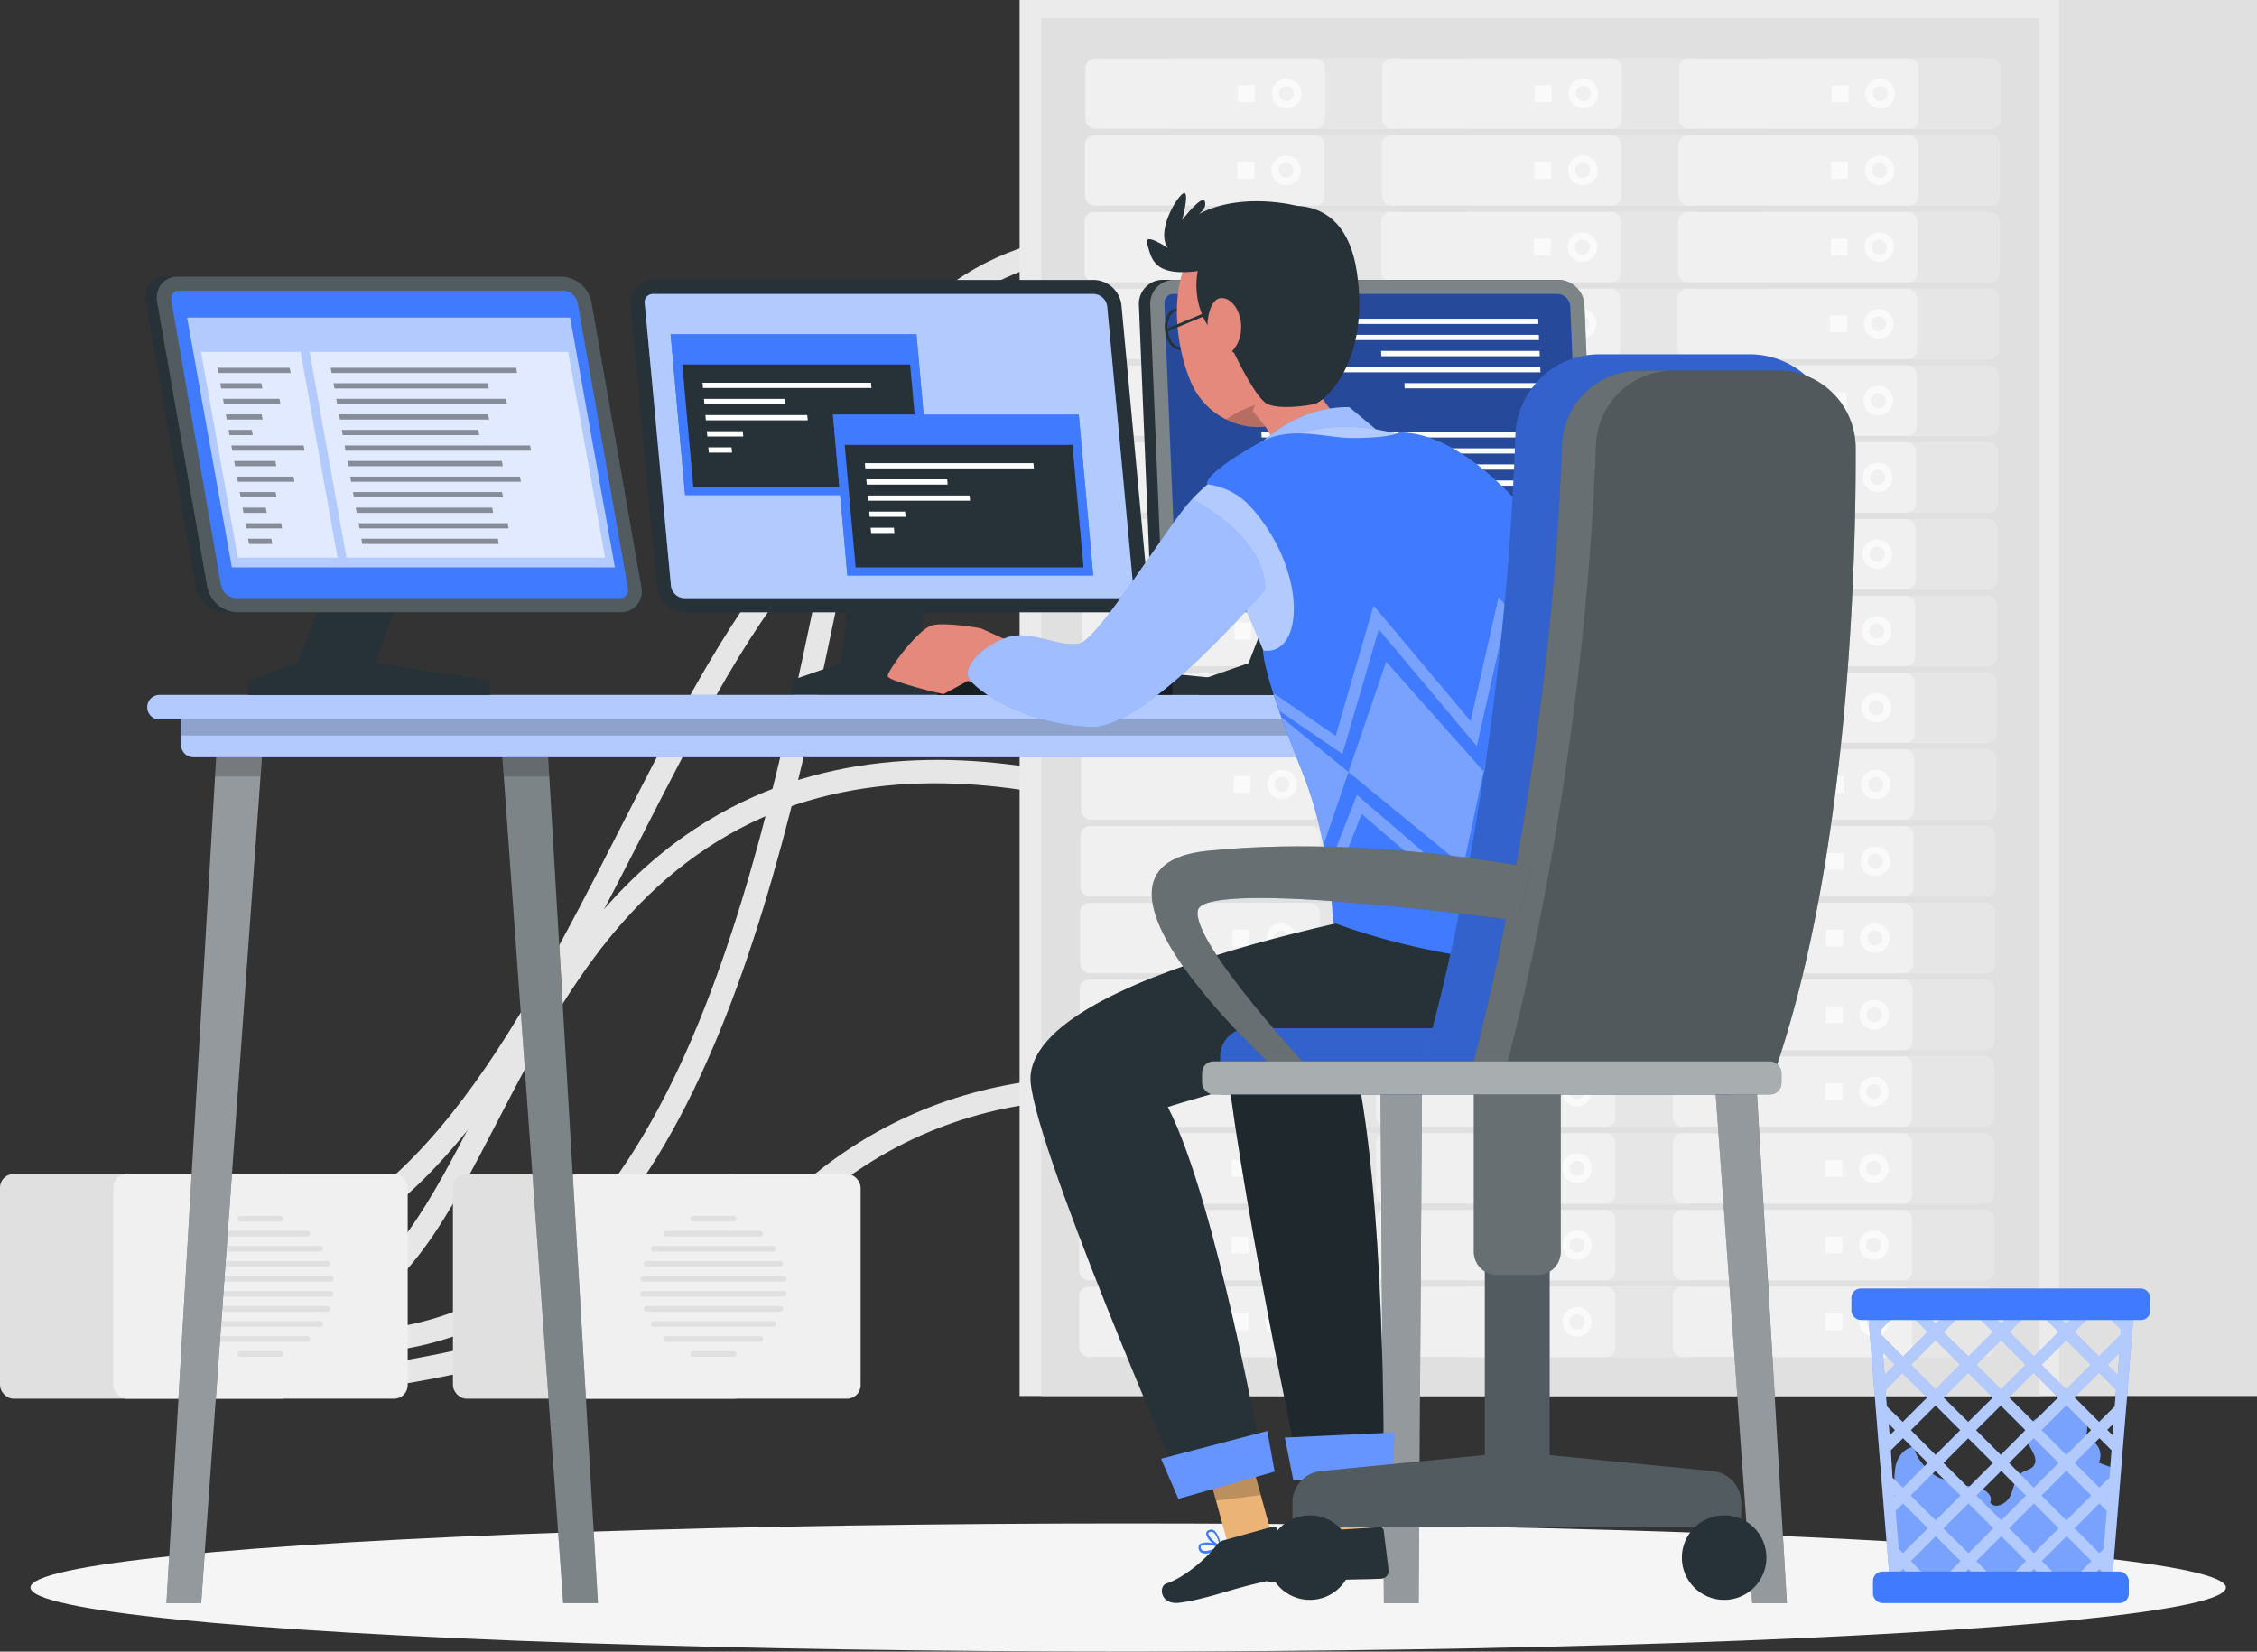 <svg xmlns="http://www.w3.org/2000/svg" viewBox="0 0 398.65 291.75"><rect x="0" y="0" width="398.65" height="291.75" fill="#333333" stroke="none"/><defs><style>.cls-1,.cls-5{fill:#e6e6e6;}.cls-2{fill:#e0e0e0;}.cls-3{fill:#f0f0f0;}.cls-4{fill:#ebebeb;}.cls-10,.cls-13,.cls-14,.cls-15,.cls-16,.cls-17,.cls-18,.cls-19,.cls-20,.cls-25,.cls-5,.cls-9{isolation:isolate;}.cls-6{fill:#fafafa;}.cls-7{fill:#f5f5f5;}.cls-19,.cls-8{fill:#407bff;}.cls-11,.cls-13,.cls-14,.cls-16,.cls-18,.cls-24,.cls-9{fill:#fff;}.cls-25,.cls-9{opacity:0.3;}.cls-10,.cls-13,.cls-19{opacity:0.6;}.cls-12{fill:#263238;}.cls-14,.cls-17,.cls-20{opacity:0.4;}.cls-15,.cls-18,.cls-24{opacity:0.2;}.cls-16{opacity:0.5;}.cls-21{fill:#ebb376;}.cls-22{fill:none;stroke:#263238;stroke-miterlimit:10;stroke-width:0.5px;}.cls-23{fill:#e4897b;}</style></defs><title>programmer</title><g id="Background_Complete" data-name="Background Complete"><path class="cls-1" d="M112.11,374.92c-1.07,0-2.15,0-3.25-.08l.19-4c57.91,2.82,74.68-77,85.76-129.75,4.24-20.18,7.59-36.12,12.24-43C224,173.23,251.89,177,252.17,177l-.57,4h0c-1.09-.16-25.78-3.37-41.24,19.38-4.21,6.2-7.65,22.58-11.63,41.55C187.57,295.07,170.81,374.91,112.11,374.92Z" transform="translate(-50.73 -135.82)"/><path class="cls-1" d="M89.28,361.83l-.28-4c33.82-2.34,52.86-39.63,71.28-75.69,10.34-20.27,20.12-39.41,32.31-52.41,34.5-36.79,51.14-31.48,51.83-31.24l-1.33,3.78.67-1.89-.63,1.9c-.15-.05-15.34-4.24-47.62,30.19C183.7,245.06,174.05,264,163.84,284,144.92,321,125.35,359.33,89.28,361.83Z" transform="translate(-50.73 -135.82)"/><path class="cls-1" d="M109.16,369.43l-1.22-3.81c11.66-3.76,18.79-17.51,27.05-33.44,10.07-19.44,21.49-41.46,44.79-53.66,42.67-22.34,94.78,6.45,97,7.69l-2,3.48c-.52-.29-52.44-28.95-93.16-7.63-22.19,11.62-33.3,33.05-43.1,52C129.88,350.73,122.39,365.17,109.16,369.43Z" transform="translate(-50.73 -135.82)"/><path class="cls-1" d="M102.83,382.5l-.19-4c.57,0,57.05-3,87.72-31.56,32-29.84,71-19,71.39-18.9l-1.11,3.84c-.37-.1-37.21-10.27-67.55,18C161.33,379.44,105.21,382.39,102.83,382.5Z" transform="translate(-50.73 -135.82)"/><rect class="cls-2" y="207.38" width="52.01" height="39.69" rx="2.39"/><rect class="cls-3" x="20" y="207.38" width="52.01" height="39.69" rx="2.39"/><path class="cls-2" d="M100.3,375.49H93.17a.5.5,0,0,1-.5-.5.5.5,0,0,1,.5-.5h7.13a.5.5,0,0,1,.5.5A.5.5,0,0,1,100.3,375.49Z" transform="translate(-50.73 -135.82)"/><path class="cls-2" d="M105,372.84H88.43a.5.5,0,0,1-.5-.5.5.5,0,0,1,.5-.5H105a.5.5,0,0,1,.5.5A.5.5,0,0,1,105,372.84Z" transform="translate(-50.73 -135.82)"/><path class="cls-2" d="M107.29,370.18H86.19a.5.5,0,0,1-.5-.5.5.5,0,0,1,.5-.5h21.1a.5.5,0,0,1,.5.5A.5.5,0,0,1,107.29,370.18Z" transform="translate(-50.73 -135.82)"/><path class="cls-2" d="M108.55,367.53H84.92a.5.5,0,0,1-.5-.5.5.5,0,0,1,.5-.5h23.63a.5.5,0,0,1,.5.5A.5.5,0,0,1,108.55,367.53Z" transform="translate(-50.73 -135.82)"/><path class="cls-2" d="M109.13,364.87H84.34a.5.5,0,0,1-.5-.5.5.5,0,0,1,.5-.5h24.79a.5.5,0,0,1,.5.5A.5.5,0,0,1,109.13,364.87Z" transform="translate(-50.73 -135.82)"/><path class="cls-2" d="M109.13,362.22H84.34a.5.5,0,0,1-.5-.5.5.5,0,0,1,.5-.5h24.79a.5.5,0,0,1,.5.5A.5.5,0,0,1,109.13,362.22Z" transform="translate(-50.73 -135.82)"/><path class="cls-2" d="M108.55,359.56H84.93a.5.5,0,0,1-.5-.5.5.5,0,0,1,.5-.5h23.62a.5.5,0,0,1,.5.5A.5.5,0,0,1,108.55,359.56Z" transform="translate(-50.73 -135.82)"/><path class="cls-2" d="M107.29,356.91H86.19a.5.5,0,0,1-.5-.5.5.5,0,0,1,.5-.5h21.1a.5.5,0,0,1,.5.5A.5.5,0,0,1,107.29,356.91Z" transform="translate(-50.73 -135.82)"/><path class="cls-2" d="M105,354.25H88.43a.5.5,0,0,1-.5-.5.5.5,0,0,1,.5-.5H105a.5.5,0,0,1,.5.5A.5.5,0,0,1,105,354.25Z" transform="translate(-50.73 -135.82)"/><path class="cls-2" d="M100.3,351.6H93.17a.5.5,0,0,1-.5-.5.5.5,0,0,1,.5-.5h7.13a.5.5,0,0,1,.5.5A.5.5,0,0,1,100.3,351.6Z" transform="translate(-50.73 -135.82)"/><rect class="cls-2" x="80" y="207.38" width="52.01" height="39.69" rx="2.39"/><rect class="cls-3" x="100" y="207.38" width="52.01" height="39.69" rx="2.39"/><path class="cls-2" d="M180.3,375.49h-7.13a.5.5,0,0,1-.5-.5.5.5,0,0,1,.5-.5h7.13a.5.5,0,0,1,.5.5A.5.5,0,0,1,180.3,375.49Z" transform="translate(-50.73 -135.82)"/><path class="cls-2" d="M185,372.84H168.43a.5.5,0,0,1-.5-.5.5.5,0,0,1,.5-.5H185a.5.5,0,0,1,.5.5A.5.5,0,0,1,185,372.84Z" transform="translate(-50.73 -135.82)"/><path class="cls-2" d="M187.29,370.18h-21.1a.5.5,0,0,1-.5-.5.5.5,0,0,1,.5-.5h21.1a.5.5,0,0,1,.5.5A.5.5,0,0,1,187.29,370.18Z" transform="translate(-50.73 -135.82)"/><path class="cls-2" d="M188.55,367.53H164.92a.5.5,0,0,1-.5-.5.5.5,0,0,1,.5-.5h23.63a.5.5,0,0,1,.5.5A.5.5,0,0,1,188.55,367.53Z" transform="translate(-50.73 -135.82)"/><path class="cls-2" d="M189.13,364.87H164.34a.5.5,0,0,1-.5-.5.5.5,0,0,1,.5-.5h24.79a.5.5,0,0,1,.5.5A.5.5,0,0,1,189.13,364.87Z" transform="translate(-50.73 -135.82)"/><path class="cls-2" d="M189.13,362.22H164.34a.5.5,0,0,1-.5-.5.5.5,0,0,1,.5-.5h24.79a.5.5,0,0,1,.5.5A.5.5,0,0,1,189.13,362.22Z" transform="translate(-50.73 -135.82)"/><path class="cls-2" d="M188.55,359.56H164.93a.5.5,0,0,1-.5-.5.5.5,0,0,1,.5-.5h23.62a.5.5,0,0,1,.5.5A.5.5,0,0,1,188.55,359.56Z" transform="translate(-50.73 -135.82)"/><path class="cls-2" d="M187.29,356.91h-21.1a.5.5,0,0,1-.5-.5.5.5,0,0,1,.5-.5h21.1a.5.5,0,0,1,.5.5A.5.5,0,0,1,187.29,356.91Z" transform="translate(-50.73 -135.82)"/><path class="cls-2" d="M185,354.25H168.43a.5.5,0,0,1-.5-.5.5.5,0,0,1,.5-.5H185a.5.5,0,0,1,.5.5A.5.5,0,0,1,185,354.25Z" transform="translate(-50.73 -135.82)"/><path class="cls-2" d="M180.3,351.6h-7.13a.5.5,0,0,1-.5-.5.5.5,0,0,1,.5-.5h7.13a.5.5,0,0,1,.5.5A.5.5,0,0,1,180.3,351.6Z" transform="translate(-50.73 -135.82)"/><rect class="cls-2" x="215.04" width="183.61" height="246.59"/><rect class="cls-4" x="180.09" width="183.61" height="246.59"/><rect class="cls-2" x="183.93" y="3.18" width="176.23" height="243.41"/><rect class="cls-3" x="205.01" y="227.29" width="42.3" height="12.42" rx="1.65"/><rect class="cls-5" x="205.01" y="227.29" width="42.3" height="12.42" rx="1.65"/><rect class="cls-3" x="190.61" y="227.29" width="42.3" height="12.42" rx="1.65"/><path class="cls-6" d="M279.46,369.31a2.61,2.61,0,1,1-2.61-2.61A2.61,2.61,0,0,1,279.46,369.31Z" transform="translate(-50.73 -135.82)"/><circle class="cls-3" cx="226.12" cy="233.5" r="1.33"/><rect class="cls-6" x="217.56" y="232.01" width="2.97" height="2.97"/><rect class="cls-3" x="205.01" y="213.73" width="42.3" height="12.42" rx="1.65"/><rect class="cls-5" x="205.01" y="213.73" width="42.3" height="12.42" rx="1.65"/><rect class="cls-3" x="190.61" y="213.73" width="42.3" height="12.42" rx="1.65"/><circle class="cls-6" cx="226.12" cy="219.94" r="2.61"/><circle class="cls-3" cx="226.12" cy="219.94" r="1.33"/><rect class="cls-6" x="217.56" y="218.45" width="2.97" height="2.97"/><rect class="cls-3" x="205.01" y="200.17" width="42.3" height="12.42" rx="1.65"/><rect class="cls-5" x="205.01" y="200.17" width="42.3" height="12.42" rx="1.65"/><rect class="cls-3" x="190.61" y="200.17" width="42.3" height="12.42" rx="1.65"/><path class="cls-6" d="M279.46,342.19a2.61,2.61,0,1,1-2.61-2.61A2.61,2.61,0,0,1,279.46,342.19Z" transform="translate(-50.73 -135.82)"/><path class="cls-3" d="M278.18,342.19a1.33,1.33,0,1,1-1.33-1.32A1.32,1.32,0,0,1,278.18,342.19Z" transform="translate(-50.73 -135.82)"/><rect class="cls-6" x="217.56" y="204.89" width="2.97" height="2.97"/><rect class="cls-3" x="205.01" y="186.61" width="42.3" height="12.42" rx="1.65"/><rect class="cls-5" x="205.01" y="186.61" width="42.3" height="12.42" rx="1.65"/><rect class="cls-3" x="190.61" y="186.61" width="42.3" height="12.42" rx="1.65"/><circle class="cls-6" cx="226.12" cy="192.82" r="2.61"/><circle class="cls-3" cx="226.12" cy="192.82" r="1.33"/><rect class="cls-6" x="217.56" y="191.33" width="2.97" height="2.97"/><rect class="cls-3" x="205.1" y="173.05" width="42.3" height="12.42" rx="1.65"/><rect class="cls-5" x="205.1" y="173.05" width="42.3" height="12.42" rx="1.65"/><rect class="cls-3" x="190.69" y="173.05" width="42.3" height="12.42" rx="1.65"/><circle class="cls-6" cx="226.21" cy="179.26" r="2.61"/><circle class="cls-3" cx="226.21" cy="179.26" r="1.33"/><rect class="cls-6" x="217.65" y="177.77" width="2.97" height="2.97"/><rect class="cls-3" x="205.19" y="159.49" width="42.3" height="12.42" rx="1.65"/><rect class="cls-5" x="205.19" y="159.49" width="42.3" height="12.42" rx="1.65"/><rect class="cls-3" x="190.78" y="159.49" width="42.3" height="12.42" rx="1.65"/><path class="cls-6" d="M279.63,301.51A2.61,2.61,0,1,1,277,298.9,2.61,2.61,0,0,1,279.63,301.51Z" transform="translate(-50.73 -135.82)"/><circle class="cls-3" cx="226.29" cy="165.7" r="1.33"/><rect class="cls-6" x="217.73" y="164.21" width="2.97" height="2.97"/><rect class="cls-3" x="205.27" y="145.93" width="42.3" height="12.42" rx="1.65"/><rect class="cls-5" x="205.27" y="145.93" width="42.3" height="12.42" rx="1.65"/><rect class="cls-3" x="190.86" y="145.93" width="42.3" height="12.42" rx="1.65"/><path class="cls-6" d="M279.72,288a2.61,2.61,0,1,1-2.61-2.61A2.61,2.61,0,0,1,279.72,288Z" transform="translate(-50.73 -135.82)"/><circle class="cls-3" cx="226.38" cy="152.13" r="1.33"/><rect class="cls-6" x="217.82" y="150.65" width="2.97" height="2.97"/><rect class="cls-3" x="205.36" y="132.36" width="42.3" height="12.42" rx="1.65"/><rect class="cls-5" x="205.36" y="132.36" width="42.3" height="12.42" rx="1.65"/><rect class="cls-3" x="190.95" y="132.36" width="42.3" height="12.42" rx="1.65"/><path class="cls-6" d="M279.8,274.39a2.61,2.61,0,1,1-2.61-2.61A2.61,2.61,0,0,1,279.8,274.39Z" transform="translate(-50.73 -135.82)"/><path class="cls-3" d="M278.52,274.39a1.33,1.33,0,1,1-1.33-1.33A1.33,1.33,0,0,1,278.52,274.39Z" transform="translate(-50.73 -135.82)"/><rect class="cls-6" x="217.9" y="137.09" width="2.97" height="2.97"/><rect class="cls-3" x="205.44" y="118.8" width="42.3" height="12.42" rx="1.65"/><rect class="cls-5" x="205.44" y="118.8" width="42.3" height="12.42" rx="1.65"/><rect class="cls-3" x="191.03" y="118.8" width="42.3" height="12.42" rx="1.65"/><circle class="cls-6" cx="226.55" cy="125.01" r="2.61"/><path class="cls-3" d="M278.61,260.83a1.33,1.33,0,1,1-1.33-1.33A1.34,1.34,0,0,1,278.61,260.83Z" transform="translate(-50.73 -135.82)"/><rect class="cls-6" x="217.99" y="123.53" width="2.97" height="2.97"/><rect class="cls-3" x="205.53" y="105.24" width="42.3" height="12.42" rx="1.65"/><rect class="cls-5" x="205.53" y="105.24" width="42.3" height="12.42" rx="1.65"/><rect class="cls-3" x="191.12" y="105.24" width="42.3" height="12.42" rx="1.65"/><circle class="cls-6" cx="226.63" cy="111.45" r="2.61"/><circle class="cls-3" cx="226.63" cy="111.45" r="1.33"/><rect class="cls-6" x="218.07" y="109.97" width="2.97" height="2.97"/><rect class="cls-3" x="205.61" y="91.68" width="42.3" height="12.42" rx="1.65"/><rect class="cls-5" x="205.61" y="91.68" width="42.3" height="12.42" rx="1.65"/><rect class="cls-3" x="191.2" y="91.68" width="42.3" height="12.42" rx="1.65"/><circle class="cls-6" cx="226.72" cy="97.89" r="2.61"/><circle class="cls-3" cx="226.72" cy="97.89" r="1.33"/><rect class="cls-6" x="218.16" y="96.41" width="2.97" height="2.97"/><rect class="cls-3" x="205.7" y="78.12" width="42.3" height="12.42" rx="1.65"/><rect class="cls-5" x="205.7" y="78.12" width="42.3" height="12.42" rx="1.65"/><rect class="cls-3" x="191.29" y="78.12" width="42.3" height="12.42" rx="1.65"/><path class="cls-6" d="M280.15,220.15a2.61,2.61,0,1,1-2.61-2.61A2.61,2.61,0,0,1,280.15,220.15Z" transform="translate(-50.73 -135.82)"/><circle class="cls-3" cx="226.8" cy="84.33" r="1.33"/><rect class="cls-6" x="218.24" y="82.85" width="2.97" height="2.97"/><rect class="cls-3" x="205.78" y="64.56" width="42.3" height="12.42" rx="1.65"/><rect class="cls-5" x="205.78" y="64.56" width="42.3" height="12.42" rx="1.65"/><rect class="cls-3" x="191.38" y="64.56" width="42.3" height="12.42" rx="1.65"/><path class="cls-6" d="M280.23,206.59a2.61,2.61,0,1,1-2.61-2.61A2.61,2.61,0,0,1,280.23,206.59Z" transform="translate(-50.73 -135.82)"/><circle class="cls-3" cx="226.89" cy="70.77" r="1.33"/><rect class="cls-6" x="218.33" y="69.29" width="2.97" height="2.97"/><rect class="cls-3" x="205.87" y="51" width="42.3" height="12.42" rx="1.65"/><rect class="cls-5" x="205.87" y="51" width="42.3" height="12.42" rx="1.65"/><rect class="cls-3" x="191.46" y="51" width="42.3" height="12.42" rx="1.65"/><path class="cls-6" d="M280.32,193a2.61,2.61,0,1,1-2.61-2.61A2.61,2.61,0,0,1,280.32,193Z" transform="translate(-50.73 -135.82)"/><path class="cls-3" d="M279,193a1.33,1.33,0,1,1-1.32-1.33A1.33,1.33,0,0,1,279,193Z" transform="translate(-50.73 -135.82)"/><rect class="cls-6" x="218.41" y="55.73" width="2.97" height="2.97"/><rect class="cls-3" x="205.95" y="37.44" width="42.3" height="12.42" rx="1.65"/><rect class="cls-5" x="205.95" y="37.44" width="42.3" height="12.42" rx="1.65"/><rect class="cls-3" x="191.55" y="37.44" width="42.3" height="12.42" rx="1.65"/><circle class="cls-6" cx="227.06" cy="43.65" r="2.61"/><path class="cls-3" d="M279.12,179.47a1.33,1.33,0,1,1-1.33-1.33A1.33,1.33,0,0,1,279.12,179.47Z" transform="translate(-50.73 -135.82)"/><rect class="cls-6" x="218.5" y="42.17" width="2.97" height="2.97"/><rect class="cls-3" x="206.04" y="23.88" width="42.3" height="12.42" rx="1.65"/><rect class="cls-5" x="206.04" y="23.88" width="42.3" height="12.42" rx="1.65"/><rect class="cls-3" x="191.63" y="23.88" width="42.3" height="12.42" rx="1.65"/><circle class="cls-6" cx="227.15" cy="30.09" r="2.61"/><path class="cls-3" d="M279.21,165.91a1.33,1.33,0,1,1-1.33-1.33A1.33,1.33,0,0,1,279.21,165.91Z" transform="translate(-50.73 -135.82)"/><rect class="cls-6" x="218.58" y="28.61" width="2.97" height="2.97"/><rect class="cls-3" x="206.13" y="10.32" width="42.3" height="12.42" rx="1.65"/><rect class="cls-5" x="206.13" y="10.32" width="42.3" height="12.42" rx="1.65"/><rect class="cls-3" x="191.72" y="10.32" width="42.3" height="12.42" rx="1.65"/><circle class="cls-6" cx="227.23" cy="16.53" r="2.61"/><circle class="cls-3" cx="227.23" cy="16.53" r="1.33"/><rect class="cls-6" x="218.67" y="15.05" width="2.97" height="2.97"/><rect class="cls-3" x="257.44" y="227.29" width="42.3" height="12.42" rx="1.65"/><rect class="cls-5" x="257.44" y="227.29" width="42.3" height="12.42" rx="1.65"/><rect class="cls-3" x="243.04" y="227.29" width="42.3" height="12.42" rx="1.65"/><path class="cls-6" d="M331.89,369.31a2.61,2.61,0,1,1-2.61-2.61A2.61,2.61,0,0,1,331.89,369.31Z" transform="translate(-50.73 -135.82)"/><path class="cls-3" d="M330.61,369.31a1.33,1.33,0,1,1-1.33-1.32A1.33,1.33,0,0,1,330.61,369.31Z" transform="translate(-50.73 -135.82)"/><rect class="cls-6" x="269.99" y="232.01" width="2.97" height="2.97"/><rect class="cls-3" x="257.44" y="213.73" width="42.3" height="12.42" rx="1.65"/><rect class="cls-5" x="257.44" y="213.73" width="42.3" height="12.42" rx="1.65"/><rect class="cls-3" x="243.04" y="213.73" width="42.3" height="12.42" rx="1.65"/><circle class="cls-6" cx="278.55" cy="219.94" r="2.61"/><path class="cls-3" d="M330.61,355.75a1.33,1.33,0,1,1-1.33-1.32A1.33,1.33,0,0,1,330.61,355.75Z" transform="translate(-50.73 -135.82)"/><rect class="cls-6" x="269.99" y="218.45" width="2.97" height="2.97"/><rect class="cls-3" x="257.44" y="200.17" width="42.3" height="12.42" rx="1.65"/><rect class="cls-5" x="257.44" y="200.17" width="42.3" height="12.42" rx="1.65"/><rect class="cls-3" x="243.04" y="200.17" width="42.3" height="12.42" rx="1.65"/><path class="cls-6" d="M331.89,342.19a2.61,2.61,0,1,1-2.61-2.61A2.61,2.61,0,0,1,331.89,342.19Z" transform="translate(-50.73 -135.82)"/><path class="cls-3" d="M330.61,342.19a1.33,1.33,0,1,1-1.33-1.32A1.33,1.33,0,0,1,330.61,342.19Z" transform="translate(-50.73 -135.82)"/><rect class="cls-6" x="269.99" y="204.89" width="2.97" height="2.97"/><rect class="cls-3" x="257.44" y="186.61" width="42.3" height="12.42" rx="1.65"/><rect class="cls-5" x="257.44" y="186.61" width="42.3" height="12.42" rx="1.65"/><rect class="cls-3" x="243.04" y="186.61" width="42.3" height="12.42" rx="1.65"/><circle class="cls-6" cx="278.55" cy="192.82" r="2.61"/><path class="cls-3" d="M330.61,328.63a1.33,1.33,0,1,1-1.33-1.33A1.33,1.33,0,0,1,330.61,328.63Z" transform="translate(-50.73 -135.82)"/><rect class="cls-6" x="269.99" y="191.33" width="2.97" height="2.97"/><rect class="cls-3" x="257.53" y="173.05" width="42.3" height="12.42" rx="1.65"/><rect class="cls-5" x="257.53" y="173.05" width="42.3" height="12.42" rx="1.65"/><rect class="cls-3" x="243.12" y="173.05" width="42.3" height="12.42" rx="1.65"/><circle class="cls-6" cx="278.64" cy="179.26" r="2.61"/><circle class="cls-3" cx="278.64" cy="179.26" r="1.33"/><rect class="cls-6" x="270.07" y="177.77" width="2.97" height="2.97"/><rect class="cls-3" x="257.61" y="159.49" width="42.3" height="12.42" rx="1.65"/><rect class="cls-5" x="257.61" y="159.49" width="42.3" height="12.42" rx="1.65"/><rect class="cls-3" x="243.21" y="159.49" width="42.3" height="12.42" rx="1.65"/><circle class="cls-6" cx="278.72" cy="165.7" r="2.61"/><circle class="cls-3" cx="278.72" cy="165.7" r="1.33"/><rect class="cls-6" x="270.16" y="164.21" width="2.97" height="2.97"/><rect class="cls-3" x="257.7" y="145.93" width="42.3" height="12.42" rx="1.65"/><rect class="cls-5" x="257.7" y="145.93" width="42.3" height="12.42" rx="1.65"/><rect class="cls-3" x="243.29" y="145.93" width="42.3" height="12.42" rx="1.65"/><path class="cls-6" d="M332.15,288a2.61,2.61,0,1,1-2.61-2.61A2.61,2.61,0,0,1,332.15,288Z" transform="translate(-50.73 -135.82)"/><circle class="cls-3" cx="278.81" cy="152.13" r="1.33"/><rect class="cls-6" x="270.25" y="150.65" width="2.97" height="2.97"/><rect class="cls-3" x="257.79" y="132.36" width="42.3" height="12.42" rx="1.65"/><rect class="cls-5" x="257.79" y="132.36" width="42.3" height="12.42" rx="1.65"/><rect class="cls-3" x="243.38" y="132.36" width="42.3" height="12.42" rx="1.65"/><path class="cls-6" d="M332.23,274.39a2.61,2.61,0,1,1-2.61-2.61A2.61,2.61,0,0,1,332.23,274.39Z" transform="translate(-50.73 -135.82)"/><circle class="cls-3" cx="278.89" cy="138.57" r="1.33"/><rect class="cls-6" x="270.33" y="137.09" width="2.97" height="2.97"/><rect class="cls-3" x="257.87" y="118.8" width="42.3" height="12.42" rx="1.65"/><rect class="cls-5" x="257.87" y="118.8" width="42.3" height="12.42" rx="1.65"/><rect class="cls-3" x="243.46" y="118.8" width="42.3" height="12.42" rx="1.65"/><path class="cls-6" d="M332.32,260.83a2.61,2.61,0,1,1-2.61-2.61A2.61,2.61,0,0,1,332.32,260.83Z" transform="translate(-50.73 -135.82)"/><path class="cls-3" d="M331,260.83a1.33,1.33,0,1,1-1.33-1.33A1.34,1.34,0,0,1,331,260.83Z" transform="translate(-50.73 -135.82)"/><rect class="cls-6" x="270.42" y="123.53" width="2.97" height="2.97"/><rect class="cls-3" x="257.96" y="105.24" width="42.3" height="12.42" rx="1.65"/><rect class="cls-5" x="257.96" y="105.24" width="42.3" height="12.42" rx="1.65"/><rect class="cls-3" x="243.55" y="105.24" width="42.3" height="12.42" rx="1.65"/><circle class="cls-6" cx="279.06" cy="111.45" r="2.61"/><path class="cls-3" d="M331.12,247.27a1.33,1.33,0,1,1-1.33-1.33A1.33,1.33,0,0,1,331.12,247.27Z" transform="translate(-50.73 -135.82)"/><rect class="cls-6" x="270.5" y="109.97" width="2.97" height="2.97"/><rect class="cls-3" x="258.04" y="91.68" width="42.3" height="12.42" rx="1.65"/><rect class="cls-5" x="258.04" y="91.68" width="42.3" height="12.42" rx="1.65"/><rect class="cls-3" x="243.63" y="91.68" width="42.3" height="12.42" rx="1.65"/><circle class="cls-6" cx="279.15" cy="97.89" r="2.61"/><circle class="cls-3" cx="279.15" cy="97.89" r="1.33"/><rect class="cls-6" x="270.59" y="96.41" width="2.97" height="2.97"/><rect class="cls-3" x="258.13" y="78.12" width="42.3" height="12.42" rx="1.65"/><rect class="cls-5" x="258.13" y="78.12" width="42.3" height="12.42" rx="1.65"/><rect class="cls-3" x="243.72" y="78.12" width="42.3" height="12.42" rx="1.65"/><circle class="cls-6" cx="279.23" cy="84.33" r="2.61"/><circle class="cls-3" cx="279.23" cy="84.33" r="1.33"/><rect class="cls-6" x="270.67" y="82.85" width="2.97" height="2.97"/><rect class="cls-3" x="258.21" y="64.56" width="42.3" height="12.42" rx="1.65"/><rect class="cls-5" x="258.21" y="64.56" width="42.3" height="12.42" rx="1.65"/><rect class="cls-3" x="243.81" y="64.56" width="42.3" height="12.42" rx="1.65"/><path class="cls-6" d="M332.66,206.59a2.61,2.61,0,1,1-2.61-2.61A2.61,2.61,0,0,1,332.66,206.59Z" transform="translate(-50.73 -135.82)"/><circle class="cls-3" cx="279.32" cy="70.77" r="1.33"/><rect class="cls-6" x="270.76" y="69.29" width="2.97" height="2.97"/><rect class="cls-3" x="258.3" y="51" width="42.3" height="12.42" rx="1.65"/><rect class="cls-5" x="258.3" y="51" width="42.3" height="12.42" rx="1.65"/><rect class="cls-3" x="243.89" y="51" width="42.3" height="12.42" rx="1.65"/><path class="cls-6" d="M332.75,193a2.61,2.61,0,1,1-2.61-2.61A2.61,2.61,0,0,1,332.75,193Z" transform="translate(-50.73 -135.82)"/><circle class="cls-3" cx="279.4" cy="57.21" r="1.33"/><rect class="cls-6" x="270.84" y="55.73" width="2.97" height="2.97"/><rect class="cls-3" x="258.38" y="37.44" width="42.3" height="12.42" rx="1.65"/><rect class="cls-5" x="258.38" y="37.44" width="42.3" height="12.42" rx="1.65"/><rect class="cls-3" x="243.98" y="37.44" width="42.3" height="12.42" rx="1.65"/><path class="cls-6" d="M332.83,179.47a2.61,2.61,0,1,1-2.61-2.61A2.61,2.61,0,0,1,332.83,179.47Z" transform="translate(-50.73 -135.82)"/><path class="cls-3" d="M331.55,179.47a1.33,1.33,0,1,1-1.33-1.33A1.34,1.34,0,0,1,331.55,179.47Z" transform="translate(-50.73 -135.82)"/><rect class="cls-6" x="270.93" y="42.17" width="2.97" height="2.97"/><rect class="cls-3" x="258.47" y="23.88" width="42.3" height="12.42" rx="1.65"/><rect class="cls-5" x="258.47" y="23.88" width="42.3" height="12.42" rx="1.65"/><rect class="cls-3" x="244.06" y="23.88" width="42.3" height="12.42" rx="1.65"/><path class="cls-6" d="M332.92,165.91a2.61,2.61,0,1,1-2.61-2.61A2.61,2.61,0,0,1,332.92,165.91Z" transform="translate(-50.73 -135.82)"/><path class="cls-3" d="M331.63,165.91a1.33,1.33,0,1,1-1.32-1.33A1.32,1.32,0,0,1,331.63,165.91Z" transform="translate(-50.73 -135.82)"/><rect class="cls-6" x="271.01" y="28.61" width="2.97" height="2.97"/><rect class="cls-3" x="258.55" y="10.32" width="42.3" height="12.42" rx="1.65"/><rect class="cls-5" x="258.55" y="10.32" width="42.3" height="12.42" rx="1.65"/><rect class="cls-3" x="244.15" y="10.32" width="42.3" height="12.42" rx="1.65"/><circle class="cls-6" cx="279.66" cy="16.53" r="2.61"/><path class="cls-3" d="M331.72,152.35a1.33,1.33,0,1,1-1.33-1.33A1.32,1.32,0,0,1,331.72,152.35Z" transform="translate(-50.73 -135.82)"/><rect class="cls-6" x="271.1" y="15.05" width="2.97" height="2.97"/><rect class="cls-3" x="309.87" y="227.29" width="42.3" height="12.42" rx="1.65"/><rect class="cls-5" x="309.87" y="227.29" width="42.3" height="12.42" rx="1.65"/><rect class="cls-3" x="295.47" y="227.29" width="42.3" height="12.42" rx="1.65"/><path class="cls-6" d="M384.32,369.31a2.61,2.61,0,1,1-2.61-2.61A2.61,2.61,0,0,1,384.32,369.31Z" transform="translate(-50.73 -135.82)"/><path class="cls-3" d="M383,369.31a1.33,1.33,0,1,1-1.33-1.32A1.33,1.33,0,0,1,383,369.31Z" transform="translate(-50.73 -135.82)"/><rect class="cls-6" x="322.42" y="232.01" width="2.97" height="2.97"/><rect class="cls-3" x="309.87" y="213.73" width="42.3" height="12.42" rx="1.65"/><rect class="cls-5" x="309.87" y="213.73" width="42.3" height="12.42" rx="1.65"/><rect class="cls-3" x="295.47" y="213.73" width="42.3" height="12.42" rx="1.65"/><path class="cls-6" d="M384.32,355.75a2.61,2.61,0,1,1-2.61-2.61A2.61,2.61,0,0,1,384.32,355.75Z" transform="translate(-50.73 -135.82)"/><path class="cls-3" d="M383,355.75a1.33,1.33,0,1,1-1.33-1.32A1.33,1.33,0,0,1,383,355.75Z" transform="translate(-50.73 -135.82)"/><rect class="cls-6" x="322.42" y="218.45" width="2.97" height="2.97"/><rect class="cls-3" x="309.87" y="200.17" width="42.3" height="12.42" rx="1.65"/><rect class="cls-5" x="309.87" y="200.17" width="42.3" height="12.42" rx="1.65"/><rect class="cls-3" x="295.47" y="200.17" width="42.3" height="12.42" rx="1.65"/><path class="cls-6" d="M384.32,342.19a2.61,2.61,0,1,1-2.61-2.61A2.61,2.61,0,0,1,384.32,342.19Z" transform="translate(-50.73 -135.82)"/><path class="cls-3" d="M383,342.19a1.33,1.33,0,1,1-1.33-1.32A1.33,1.33,0,0,1,383,342.19Z" transform="translate(-50.73 -135.82)"/><rect class="cls-6" x="322.42" y="204.89" width="2.97" height="2.97"/><rect class="cls-3" x="309.87" y="186.61" width="42.3" height="12.42" rx="1.65"/><rect class="cls-5" x="309.87" y="186.61" width="42.3" height="12.42" rx="1.65"/><rect class="cls-3" x="295.47" y="186.61" width="42.3" height="12.42" rx="1.65"/><path class="cls-6" d="M384.32,328.63a2.61,2.61,0,1,1-2.61-2.61A2.61,2.61,0,0,1,384.32,328.63Z" transform="translate(-50.73 -135.82)"/><path class="cls-3" d="M383,328.63a1.33,1.33,0,1,1-1.33-1.33A1.33,1.33,0,0,1,383,328.63Z" transform="translate(-50.73 -135.82)"/><rect class="cls-6" x="322.42" y="191.33" width="2.97" height="2.97"/><rect class="cls-3" x="309.96" y="173.05" width="42.3" height="12.42" rx="1.65"/><rect class="cls-5" x="309.96" y="173.05" width="42.3" height="12.42" rx="1.65"/><rect class="cls-3" x="295.55" y="173.05" width="42.3" height="12.42" rx="1.65"/><circle class="cls-6" cx="331.06" cy="179.26" r="2.61"/><path class="cls-3" d="M383.12,315.07a1.33,1.33,0,1,1-1.32-1.33A1.32,1.32,0,0,1,383.12,315.07Z" transform="translate(-50.73 -135.82)"/><rect class="cls-6" x="322.5" y="177.77" width="2.97" height="2.97"/><rect class="cls-3" x="310.04" y="159.49" width="42.3" height="12.42" rx="1.65"/><rect class="cls-5" x="310.04" y="159.49" width="42.3" height="12.42" rx="1.65"/><rect class="cls-3" x="295.64" y="159.49" width="42.3" height="12.42" rx="1.65"/><circle class="cls-6" cx="331.15" cy="165.7" r="2.61"/><circle class="cls-3" cx="331.15" cy="165.7" r="1.33"/><rect class="cls-6" x="322.59" y="164.21" width="2.97" height="2.97"/><rect class="cls-3" x="310.13" y="145.93" width="42.3" height="12.42" rx="1.65"/><rect class="cls-5" x="310.13" y="145.93" width="42.3" height="12.42" rx="1.65"/><rect class="cls-3" x="295.72" y="145.93" width="42.3" height="12.42" rx="1.65"/><circle class="cls-6" cx="331.24" cy="152.13" r="2.61"/><circle class="cls-3" cx="331.24" cy="152.13" r="1.33"/><rect class="cls-6" x="322.67" y="150.65" width="2.97" height="2.97"/><rect class="cls-3" x="310.21" y="132.36" width="42.3" height="12.42" rx="1.65"/><rect class="cls-5" x="310.21" y="132.36" width="42.3" height="12.42" rx="1.65"/><rect class="cls-3" x="295.81" y="132.36" width="42.3" height="12.42" rx="1.65"/><path class="cls-6" d="M384.66,274.39a2.61,2.61,0,1,1-2.61-2.61A2.61,2.61,0,0,1,384.66,274.39Z" transform="translate(-50.73 -135.82)"/><circle class="cls-3" cx="331.32" cy="138.57" r="1.33"/><rect class="cls-6" x="322.76" y="137.09" width="2.97" height="2.97"/><rect class="cls-3" x="310.3" y="118.8" width="42.3" height="12.42" rx="1.65"/><rect class="cls-5" x="310.3" y="118.8" width="42.3" height="12.42" rx="1.65"/><rect class="cls-3" x="295.89" y="118.8" width="42.3" height="12.42" rx="1.65"/><path class="cls-6" d="M384.75,260.83a2.61,2.61,0,1,1-2.61-2.61A2.61,2.61,0,0,1,384.75,260.83Z" transform="translate(-50.73 -135.82)"/><circle class="cls-3" cx="331.41" cy="125.01" r="1.33"/><rect class="cls-6" x="322.85" y="123.53" width="2.97" height="2.97"/><rect class="cls-3" x="310.39" y="105.24" width="42.3" height="12.42" rx="1.65"/><rect class="cls-5" x="310.39" y="105.24" width="42.3" height="12.42" rx="1.65"/><rect class="cls-3" x="295.98" y="105.24" width="42.3" height="12.42" rx="1.65"/><path class="cls-6" d="M384.83,247.27a2.61,2.61,0,1,1-2.61-2.61A2.61,2.61,0,0,1,384.83,247.27Z" transform="translate(-50.73 -135.82)"/><path class="cls-3" d="M383.55,247.27a1.33,1.33,0,1,1-1.33-1.33A1.33,1.33,0,0,1,383.55,247.27Z" transform="translate(-50.73 -135.82)"/><rect class="cls-6" x="322.93" y="109.97" width="2.97" height="2.97"/><rect class="cls-3" x="310.47" y="91.68" width="42.3" height="12.42" rx="1.65"/><rect class="cls-5" x="310.47" y="91.68" width="42.3" height="12.42" rx="1.65"/><rect class="cls-3" x="296.06" y="91.68" width="42.3" height="12.42" rx="1.65"/><circle class="cls-6" cx="331.58" cy="97.89" r="2.61"/><path class="cls-3" d="M383.64,233.71a1.33,1.33,0,1,1-1.33-1.33A1.34,1.34,0,0,1,383.64,233.71Z" transform="translate(-50.73 -135.82)"/><rect class="cls-6" x="323.02" y="96.41" width="2.97" height="2.97"/><rect class="cls-3" x="310.56" y="78.12" width="42.3" height="12.42" rx="1.65"/><rect class="cls-5" x="310.56" y="78.12" width="42.3" height="12.42" rx="1.65"/><rect class="cls-3" x="296.15" y="78.12" width="42.3" height="12.42" rx="1.65"/><circle class="cls-6" cx="331.66" cy="84.33" r="2.61"/><path class="cls-3" d="M383.72,220.15a1.33,1.33,0,1,1-1.33-1.33A1.33,1.33,0,0,1,383.72,220.15Z" transform="translate(-50.73 -135.82)"/><rect class="cls-6" x="323.1" y="82.85" width="2.97" height="2.97"/><rect class="cls-3" x="310.64" y="64.56" width="42.3" height="12.42" rx="1.65"/><rect class="cls-5" x="310.64" y="64.56" width="42.3" height="12.42" rx="1.65"/><rect class="cls-3" x="296.23" y="64.56" width="42.3" height="12.42" rx="1.65"/><circle class="cls-6" cx="331.75" cy="70.77" r="2.61"/><circle class="cls-3" cx="331.75" cy="70.77" r="1.33"/><rect class="cls-6" x="323.19" y="69.29" width="2.97" height="2.97"/><rect class="cls-3" x="310.73" y="51" width="42.3" height="12.42" rx="1.65"/><rect class="cls-5" x="310.73" y="51" width="42.3" height="12.42" rx="1.65"/><rect class="cls-3" x="296.32" y="51" width="42.3" height="12.42" rx="1.65"/><circle class="cls-6" cx="331.83" cy="57.21" r="2.61"/><circle class="cls-3" cx="331.83" cy="57.21" r="1.33"/><rect class="cls-6" x="323.27" y="55.73" width="2.97" height="2.97"/><rect class="cls-3" x="310.81" y="37.44" width="42.3" height="12.42" rx="1.65"/><rect class="cls-5" x="310.81" y="37.44" width="42.3" height="12.42" rx="1.65"/><rect class="cls-3" x="296.41" y="37.44" width="42.3" height="12.42" rx="1.65"/><path class="cls-6" d="M385.26,179.47a2.61,2.61,0,1,1-2.61-2.61A2.61,2.61,0,0,1,385.26,179.47Z" transform="translate(-50.73 -135.82)"/><circle class="cls-3" cx="331.92" cy="43.65" r="1.33"/><rect class="cls-6" x="323.36" y="42.17" width="2.97" height="2.97"/><rect class="cls-3" x="310.9" y="23.88" width="42.3" height="12.42" rx="1.65"/><rect class="cls-5" x="310.9" y="23.88" width="42.3" height="12.42" rx="1.65"/><rect class="cls-3" x="296.49" y="23.88" width="42.3" height="12.42" rx="1.65"/><path class="cls-6" d="M385.35,165.91a2.61,2.61,0,1,1-2.61-2.61A2.61,2.61,0,0,1,385.35,165.91Z" transform="translate(-50.73 -135.82)"/><path class="cls-3" d="M384.06,165.91a1.33,1.33,0,1,1-1.32-1.33A1.32,1.32,0,0,1,384.06,165.91Z" transform="translate(-50.73 -135.82)"/><rect class="cls-6" x="323.44" y="28.61" width="2.97" height="2.97"/><rect class="cls-3" x="310.98" y="10.32" width="42.3" height="12.42" rx="1.65"/><rect class="cls-5" x="310.98" y="10.32" width="42.3" height="12.42" rx="1.65"/><rect class="cls-3" x="296.58" y="10.32" width="42.3" height="12.42" rx="1.65"/><path class="cls-6" d="M385.43,152.35a2.61,2.61,0,1,1-2.61-2.61A2.61,2.61,0,0,1,385.43,152.35Z" transform="translate(-50.73 -135.82)"/><path class="cls-3" d="M384.15,152.35a1.33,1.33,0,1,1-1.33-1.33A1.33,1.33,0,0,1,384.15,152.35Z" transform="translate(-50.73 -135.82)"/><rect class="cls-6" x="323.53" y="15.05" width="2.97" height="2.97"/></g><g id="Shadow"><ellipse id="_Path_" data-name="&lt;Path&gt;" class="cls-7" cx="199.27" cy="280.42" rx="193.89" ry="11.32"/></g><g id="Trash_bin" data-name="Trash bin"><path class="cls-8" d="M421.43,394.19a3,3,0,0,0-2.39-4.27,6.36,6.36,0,0,0-2-7,1.47,1.47,0,0,0-.87-.39,1.7,1.7,0,0,0-.94.41l-5.58,4a3.4,3.4,0,0,0-1.11,1.09c-1.14,2.21,3,5,1.28,6.86-.48.52-1.26.63-1.87,1-1.32.83-1.48,2.65-2.1,4.09s-2.78,2.55-3.6,1.22c.61-1.38-1.24-2.57-2.73-2.74s-3.06-.26-3.89-1.66c-2.12,1.85-6.88-3.33-6.77-5.41-1.75.13-2.94,1.76-3.32,3.4a25.05,25.05,0,0,0-.18,5.2c0,3.38-1.14,6.7-1.08,10.08,0,2.63,1.06,5.55,3.47,6.61a9.05,9.05,0,0,0,3.74.5l27.43-.18a4,4,0,0,0,1.92-.32c1.24-.64,1.5-2.27,1.62-3.66l1.47-17.88Z" transform="translate(-50.73 -135.82)"/><path class="cls-9" d="M421.43,394.19a3,3,0,0,0-2.39-4.27,6.36,6.36,0,0,0-2-7,1.47,1.47,0,0,0-.87-.39,1.7,1.7,0,0,0-.94.41l-5.58,4a3.4,3.4,0,0,0-1.11,1.09c-1.14,2.21,3,5,1.28,6.86-.48.52-1.26.63-1.87,1-1.32.83-1.48,2.65-2.1,4.09s-2.78,2.55-3.6,1.22c.61-1.38-1.24-2.57-2.73-2.74s-3.06-.26-3.89-1.66c-2.12,1.85-6.88-3.33-6.77-5.41-1.75.13-2.94,1.76-3.32,3.4a25.05,25.05,0,0,0-.18,5.2c0,3.38-1.14,6.7-1.08,10.08,0,2.63,1.06,5.55,3.47,6.61a9.05,9.05,0,0,0,3.74.5l27.43-.18a4,4,0,0,0,1.92-.32c1.24-.64,1.5-2.27,1.62-3.66l1.47-17.88Z" transform="translate(-50.73 -135.82)"/><path class="cls-8" d="M423,365.2H380.47l.35,4.3.25,3.07.65,8,.37,4.59.49,6.11.21,2.62.07.78.25,3.08.34,4.22.21,2.62.22,2.66.25,3.08.19,2.33.21,2.62.09,1.14h39.06l.09-1.14.21-2.61.19-2.35.25-3.08.22-2.65.21-2.62.34-4.23.25-3.07.06-.78.21-2.62.5-6.11.37-4.58.64-8,.25-3.07.35-4.3Zm2.56,2.82h0l-.82-.82h.89Zm-.21,2.61-.08,1-3.81,3.81-4.37-4.37L421,367.2H422Zm-1.1,13.62L421.49,387l-4.37-4.37,4.37-4.36,3,3Zm-40.5-2.92h0l3-3,4.37,4.36L386.8,387,384,384.25Zm36.3-4.44-4.37,4.37-4.37-4.37,4.37-4.37Zm-6.87-9.69h5l-2.5,2.5Zm1.08,15.47L409.93,387l-4.37-4.37,4.37-4.36Zm-14.51,5.78,4.37-4.36,4.36,4.36-4.36,4.37Zm3,5.78-4.37,4.37L394,394.24l4.37-4.37Zm7.2-4.36,4.36,4.37-4.36,4.36-4.37-4.37Zm-5.78-8.61-4.37-4.37,4.37-4.37,4.36,4.37Zm-1.42,1.41L398.37,387,394,382.67l4.37-4.36Zm-10.15-1.41-4.36-4.37,4.36-4.37,4.37,4.37Zm0,2.83,4.37,4.36-4.37,4.37-4.36-4.37ZM397,400l-4.37,4.36L388.22,400l4.36-4.37Zm1.41,1.41,4.37,4.37-4.36,4.37L394,405.8Zm1.42-1.41,4.37-4.37,4.36,4.37-4.36,4.36Zm10.15,1.41,4.36,4.37-4.36,4.37-4.37-4.37Zm5.78,5.78,4.37,4.37-2.83,2.83h-3.08l-2.83-2.83ZM411.34,400l4.37-4.37,4.37,4.37-4.37,4.36Zm0-11.57,4.37-4.36,4.37,4.36-4.37,4.37Zm3-17.34-4.36,4.37-4.37-4.37,3.91-3.91h.92Zm-10.14-1.41-2.5-2.5h5Zm-1.42,1.41-4.36,4.37L394,371.11l3.91-3.91h.92Zm-7.65-3.91-2.5,2.5-2.49-2.5Zm-7.82,0,3.91,3.91-4.37,4.37-3.8-3.81-.08-1,3.42-3.43Zm-3.74,0-.81.81h0l-.07-.81Zm-.27,7.55,2.14,2.14-1.82,1.82Zm1.19,14.65-.17-2.07h0l1.12,1.12-.95.95Zm.21,2.63,2.15-2.16,4.37,4.37-4.37,4.36L385,396.84Zm.65,8.08v-.19l.1.1-.09.09Zm.76,9.31-.55-6.7,1.29-1.29,4.37,4.37-4.37,4.36-.74-.74Zm.4,5-.08-1,.42-.42,1.42,1.42Zm1.76-2.83,4.36-4.37,4.37,4.37-2.83,2.83H391Zm8.73,2.83,1.42-1.42,1.42,1.42Zm5.66,0-2.83-2.83,4.37-4.37,4.36,4.37-2.82,2.83Zm5.9,0,1.42-1.42,1.42,1.42Zm13.32,0h-1.76l1.42-1.42.42.42Zm.41-5-.75.74-4.37-4.36,4.37-4.37,1.29,1.29Zm.77-9.51,0,.2-.09-.09.11-.11Zm.25-3.07-1.77,1.76-4.37-4.36,4.37-4.37,2.16,2.16Zm.6-7.43-1-1,1.13-1.12Zm1.19-14.67-.32,4-1.83-1.83,2.15-2.15Z" transform="translate(-50.73 -135.82)"/><g class="cls-10"><path class="cls-11" d="M423,365.2H380.47l.35,4.3.25,3.07.65,8,.37,4.59.49,6.11.21,2.62.07.78.25,3.08.34,4.22.21,2.62.22,2.66.25,3.08.19,2.33.21,2.62.09,1.14h39.06l.09-1.14.21-2.61.19-2.35.25-3.08.22-2.65.21-2.62.34-4.23.25-3.07.06-.78.21-2.62.5-6.11.37-4.58.64-8,.25-3.07.35-4.3Zm2.56,2.82h0l-.82-.82h.89Zm-.21,2.61-.08,1-3.81,3.81-4.37-4.37L421,367.2H422Zm-1.1,13.62L421.49,387l-4.37-4.37,4.37-4.36,3,3Zm-40.5-2.92h0l3-3,4.37,4.36L386.8,387,384,384.25Zm36.3-4.44-4.37,4.37-4.37-4.37,4.37-4.37Zm-6.87-9.69h5l-2.5,2.5Zm1.08,15.47L409.93,387l-4.37-4.37,4.37-4.36Zm-14.51,5.78,4.37-4.36,4.36,4.36-4.36,4.37Zm3,5.78-4.37,4.37L394,394.24l4.37-4.37Zm7.2-4.36,4.36,4.37-4.36,4.36-4.37-4.37Zm-5.78-8.61-4.37-4.37,4.37-4.37,4.36,4.37Zm-1.42,1.41L398.37,387,394,382.67l4.37-4.36Zm-10.15-1.41-4.36-4.37,4.36-4.37,4.37,4.37Zm0,2.83,4.37,4.36-4.37,4.37-4.36-4.37ZM397,400l-4.37,4.36L388.22,400l4.36-4.37Zm1.41,1.41,4.37,4.37-4.36,4.37L394,405.8Zm1.42-1.41,4.37-4.37,4.36,4.37-4.36,4.36Zm10.15,1.41,4.36,4.37-4.36,4.37-4.37-4.37Zm5.78,5.78,4.37,4.37-2.83,2.83h-3.08l-2.83-2.83ZM411.34,400l4.37-4.37,4.37,4.37-4.37,4.36Zm0-11.57,4.37-4.36,4.37,4.36-4.37,4.37Zm3-17.34-4.36,4.37-4.37-4.37,3.91-3.91h.92Zm-10.14-1.41-2.5-2.5h5Zm-1.42,1.41-4.36,4.37L394,371.11l3.91-3.91h.92Zm-7.65-3.91-2.5,2.5-2.49-2.5Zm-7.82,0,3.91,3.91-4.37,4.37-3.8-3.81-.08-1,3.42-3.43Zm-3.74,0-.81.81h0l-.07-.81Zm-.27,7.55,2.14,2.14-1.82,1.82Zm1.19,14.65-.17-2.07h0l1.12,1.12-.95.95Zm.21,2.63,2.15-2.16,4.37,4.37-4.37,4.36L385,396.84Zm.65,8.08v-.19l.1.1-.09.09Zm.76,9.31-.55-6.7,1.29-1.29,4.37,4.37-4.37,4.36-.74-.74Zm.4,5-.08-1,.42-.42,1.42,1.42Zm1.76-2.83,4.36-4.37,4.37,4.37-2.83,2.83H391Zm8.73,2.83,1.42-1.42,1.42,1.42Zm5.66,0-2.83-2.83,4.37-4.37,4.36,4.37-2.82,2.83Zm5.9,0,1.42-1.42,1.42,1.42Zm13.32,0h-1.76l1.42-1.42.42.42Zm.41-5-.75.74-4.37-4.36,4.37-4.37,1.29,1.29Zm.77-9.51,0,.2-.09-.09.11-.11Zm.25-3.07-1.77,1.76-4.37-4.36,4.37-4.37,2.16,2.16Zm.6-7.43-1-1,1.13-1.12Zm1.19-14.67-.32,4-1.83-1.83,2.15-2.15Z" transform="translate(-50.73 -135.82)"/></g><rect class="cls-8" x="377.75" y="363.41" width="52.8" height="5.57" rx="1.64" transform="translate(757.56 596.58) rotate(180)"/><rect class="cls-8" x="330.82" y="277.6" width="45.19" height="5.57" rx="1.64"/></g><g id="Table"><polygon class="cls-12" points="152.82 80.35 165.67 80.35 162.24 117.14 182.56 120.19 182.56 122.76 139.76 122.76 139.76 120.19 148.53 117.14 152.82 80.35"/><path class="cls-12" d="M253.43,239.52a4,4,0,0,1-4,4.47H171.61a5,5,0,0,1-4.87-4.47l-4.62-49.8a4.31,4.31,0,0,1,.1-1.45,4,4,0,0,1,3.93-3h77.79a5,5,0,0,1,4.87,4.47Z" transform="translate(-50.73 -135.82)"/><path class="cls-8" d="M171.61,241.48a2.47,2.47,0,0,1-2.37-2.19l-4.62-49.8a1.73,1.73,0,0,1,0-.61,1.46,1.46,0,0,1,1.5-1.13h77.79a2.49,2.49,0,0,1,2.38,2.2l4.62,49.8a1.65,1.65,0,0,1-.38,1.26,1.5,1.5,0,0,1-1.16.47Z" transform="translate(-50.73 -135.82)"/><path class="cls-13" d="M171.61,241.48a2.47,2.47,0,0,1-2.37-2.19l-4.62-49.8a1.73,1.73,0,0,1,0-.61,1.46,1.46,0,0,1,1.5-1.13h77.79a2.49,2.49,0,0,1,2.38,2.2l4.62,49.8a1.65,1.65,0,0,1-.38,1.26,1.5,1.5,0,0,1-1.16.47Z" transform="translate(-50.73 -135.82)"/><polygon class="cls-12" points="105.61 283.17 99.48 283.17 88.48 129.92 96.61 129.92 105.61 283.17"/><polygon class="cls-14" points="105.61 283.17 99.48 283.17 89.01 137.53 88.47 130.17 96.61 130.17 97.04 137.53 105.61 283.17"/><polygon class="cls-15" points="97.04 137.17 89.01 137.17 88.47 130.17 96.61 130.17 97.04 137.17"/><polygon class="cls-12" points="250.57 283.17 244.44 283.17 243.44 129.92 251.57 129.92 250.57 283.17"/><polygon class="cls-16" points="251.57 130.17 251.41 154.89 250.57 283.17 244.44 283.17 243.6 154.89 243.44 130.17 251.57 130.17"/><polygon class="cls-15" points="251.57 130.17 251.41 155.17 243.6 155.17 243.44 130.17 251.57 130.17"/><polygon class="cls-12" points="315.61 283.17 309.49 283.17 298.48 129.92 306.61 129.92 315.61 283.17"/><polygon class="cls-16" points="315.61 283.17 309.48 283.17 299.01 137.53 298.47 130.17 306.61 130.17 307.04 137.53 315.61 283.17"/><polygon class="cls-15" points="307.04 137.17 299.01 137.17 298.47 130.17 306.61 130.17 307.04 137.17"/><polygon class="cls-12" points="35.53 283.17 29.4 283.17 38.41 129.92 46.53 129.92 35.53 283.17"/><polygon class="cls-16" points="46.53 130.17 45.99 137.53 35.52 283.17 29.4 283.17 37.96 137.53 38.4 130.17 46.53 130.17"/><polygon class="cls-15" points="38.4 130.17 46.53 130.17 45.99 137.17 37.96 137.17 38.4 130.17"/><path class="cls-8" d="M32,126.08H313a0,0,0,0,1,0,0v5.51a2.16,2.16,0,0,1-2.16,2.16H34.13A2.16,2.16,0,0,1,32,131.59v-5.51A0,0,0,0,1,32,126.08Z"/><path class="cls-13" d="M32,126.08H313a0,0,0,0,1,0,0v5.51a2.16,2.16,0,0,1-2.16,2.16H34.13A2.16,2.16,0,0,1,32,131.59v-5.51A0,0,0,0,1,32,126.08Z"/><rect class="cls-15" x="31.97" y="126.08" width="281.08" height="3.84"/><path class="cls-8" d="M367.58,262.9H78.9a2.16,2.16,0,0,1-2.16-2.16h0a2.17,2.17,0,0,1,2.16-2.17H367.58a2.17,2.17,0,0,1,2.16,2.17h0A2.16,2.16,0,0,1,367.58,262.9Z" transform="translate(-50.73 -135.82)"/><path class="cls-13" d="M367.58,262.9H78.9a2.16,2.16,0,0,1-2.16-2.16h0a2.17,2.17,0,0,1,2.16-2.17H367.58a2.17,2.17,0,0,1,2.16,2.17h0A2.16,2.16,0,0,1,367.58,262.9Z" transform="translate(-50.73 -135.82)"/><polygon class="cls-12" points="165.54 122.76 166.53 119.03 207.08 119.03 225.76 120.89 226.47 122.76 165.54 122.76"/><polygon class="cls-17" points="207.08 119.03 207.08 122.76 165.54 122.76 166.53 119.03 207.08 119.03"/><polygon class="cls-12" points="66.82 80.35 79.67 80.35 66.24 117.14 86.56 120.19 86.56 122.76 43.77 122.76 43.77 120.19 52.53 117.14 66.82 80.35"/><path class="cls-12" d="M155.17,189.16a5.58,5.58,0,0,0-5.25-4.51H80.13a3.58,3.58,0,0,0-3.68,3,4.3,4.3,0,0,0,0,1.47l8.85,50.3A5.56,5.56,0,0,0,90.58,244h69.79a3.66,3.66,0,0,0,3.65-4.51Z" transform="translate(-50.73 -135.82)"/><path class="cls-18" d="M164,239.46a3.66,3.66,0,0,1-3.65,4.51H92.58a5.56,5.56,0,0,1-5.25-4.51l-8.85-50.3a4.3,4.3,0,0,1,0-1.47,3.58,3.58,0,0,1,3.68-3h67.79a5.58,5.58,0,0,1,5.25,4.51Z" transform="translate(-50.73 -135.82)"/><path class="cls-8" d="M92.37,241.45a2.78,2.78,0,0,1-2.57-2.22L81,188.93a1.88,1.88,0,0,1,0-.62,1.33,1.33,0,0,1,1.41-1.13h67.79a2.76,2.76,0,0,1,2.56,2.21l8.86,50.3a1.62,1.62,0,0,1-.28,1.28,1.4,1.4,0,0,1-1.11.48Z" transform="translate(-50.73 -135.82)"/><path class="cls-19" d="M92.37,241.45a2.78,2.78,0,0,1-2.57-2.22L81,188.93a1.88,1.88,0,0,1,0-.62,1.33,1.33,0,0,1,1.41-1.13h67.79a2.76,2.76,0,0,1,2.56,2.21l8.86,50.3a1.62,1.62,0,0,1-.28,1.28,1.4,1.4,0,0,1-1.11.48Z" transform="translate(-50.73 -135.82)"/><polygon class="cls-12" points="234.82 80.35 247.67 80.35 234.24 117.14 254.56 120.19 254.56 122.76 211.76 122.76 211.76 120.19 220.53 117.14 234.82 80.35"/><path class="cls-12" d="M330.58,189.72a4.68,4.68,0,0,0-4.64-4.47H256.15a4.23,4.23,0,0,0-4.08,3,4.37,4.37,0,0,0-.18,1.46l2.05,49.79a4.68,4.68,0,0,0,4.64,4.46h69.79a4.24,4.24,0,0,0,4.26-4.46Z" transform="translate(-50.73 -135.82)"/><path class="cls-14" d="M332.63,239.51a4.24,4.24,0,0,1-4.26,4.46H260.58a4.68,4.68,0,0,1-4.64-4.46l-2.05-49.79a4.37,4.37,0,0,1,.18-1.46,4.23,4.23,0,0,1,4.08-3h67.79a4.68,4.68,0,0,1,4.64,4.47Z" transform="translate(-50.73 -135.82)"/><path class="cls-8" d="M260.71,241.47a2.31,2.31,0,0,1-2.26-2.19l-2.05-49.79a2,2,0,0,1,.06-.62,1.57,1.57,0,0,1,1.56-1.12h67.79a2.34,2.34,0,0,1,2.27,2.2l2.05,49.79a1.69,1.69,0,0,1-.45,1.26,1.63,1.63,0,0,1-1.18.47Z" transform="translate(-50.73 -135.82)"/><path class="cls-19" d="M260.71,241.47a2.31,2.31,0,0,1-2.26-2.19l-2.05-49.79a2,2,0,0,1,.06-.62,1.57,1.57,0,0,1,1.56-1.12h67.79a2.34,2.34,0,0,1,2.27,2.2l2.05,49.79a1.69,1.69,0,0,1-.45,1.26,1.63,1.63,0,0,1-1.18.47Z" transform="translate(-50.73 -135.82)"/><path class="cls-17" d="M260.71,241.47a2.31,2.31,0,0,1-2.26-2.19l-2.05-49.79a2,2,0,0,1,.06-.62,1.57,1.57,0,0,1,1.56-1.12h67.79a2.34,2.34,0,0,1,2.27,2.2l2.05,49.79a1.69,1.69,0,0,1-.45,1.26,1.63,1.63,0,0,1-1.18.47Z" transform="translate(-50.73 -135.82)"/><polygon class="cls-11" points="271.72 57.23 221.95 57.23 221.91 56.3 271.68 56.3 271.72 57.23"/><polygon class="cls-11" points="271.84 60.07 227.56 60.07 227.52 59.15 271.8 59.15 271.84 60.07"/><polygon class="cls-11" points="271.97 62.92 243.98 62.92 243.94 61.99 271.93 61.99 271.97 62.92"/><polygon class="cls-11" points="272.09 65.76 235.75 65.76 235.71 64.83 272.05 64.83 272.09 65.76"/><polygon class="cls-11" points="272.22 68.6 248.11 68.6 248.07 67.67 272.18 67.67 272.22 68.6"/><polygon class="cls-11" points="272.6 77.27 222.84 77.27 222.79 76.34 272.56 76.34 272.6 77.27"/><polygon class="cls-11" points="272.73 80.11 228.45 80.11 228.41 79.19 272.69 79.19 272.73 80.11"/><polygon class="cls-11" points="272.85 82.96 244.87 82.96 244.82 82.03 272.81 82.03 272.85 82.96"/><polygon class="cls-11" points="272.98 85.8 236.64 85.8 236.6 84.87 272.94 84.87 272.98 85.8"/><polygon class="cls-11" points="273.11 88.64 249 88.64 248.96 87.71 273.06 87.71 273.11 88.64"/><polygon class="cls-8" points="164.41 87.45 121 87.45 118.45 59.05 161.87 59.05 164.41 87.45"/><polygon class="cls-8" points="164.41 87.45 121 87.45 118.45 59.05 161.87 59.05 164.41 87.45"/><polygon class="cls-12" points="162.7 86.03 122.46 86.03 120.51 64.38 160.75 64.38 162.7 86.03"/><polygon class="cls-11" points="153.93 68.54 124.17 68.54 124.08 67.61 153.85 67.61 153.93 68.54"/><polygon class="cls-11" points="138.71 71.39 124.42 71.39 124.34 70.46 138.62 70.46 138.71 71.39"/><polygon class="cls-11" points="142.67 74.25 124.68 74.25 124.59 73.32 142.58 73.32 142.67 74.25"/><polygon class="cls-11" points="131.28 77.1 124.94 77.1 124.85 76.17 131.19 76.17 131.28 77.1"/><polygon class="cls-11" points="129.3 79.95 125.19 79.95 125.11 79.02 129.21 79.02 129.3 79.95"/><polygon class="cls-8" points="193.09 101.65 149.67 101.65 147.12 73.25 190.54 73.25 193.09 101.65"/><polygon class="cls-8" points="193.09 101.65 149.67 101.65 147.12 73.25 190.54 73.25 193.09 101.65"/><polygon class="cls-12" points="191.38 100.23 151.13 100.23 149.19 78.58 189.43 78.58 191.38 100.23"/><polygon class="cls-11" points="182.61 82.74 152.84 82.74 152.76 81.81 182.53 81.81 182.61 82.74"/><polygon class="cls-11" points="167.38 85.6 153.1 85.6 153.02 84.67 167.3 84.67 167.38 85.6"/><polygon class="cls-11" points="171.34 88.45 153.35 88.45 153.27 87.52 171.26 87.52 171.34 88.45"/><polygon class="cls-11" points="159.95 91.3 153.61 91.3 153.53 90.37 159.87 90.37 159.95 91.3"/><polygon class="cls-11" points="157.97 94.16 153.87 94.16 153.78 93.22 157.89 93.22 157.97 94.16"/><polygon class="cls-13" points="108.61 100.23 40.96 100.23 33.05 56.1 100.7 56.1 108.61 100.23"/><polygon class="cls-13" points="59.62 98.5 42.01 98.5 35.5 62.16 53.1 62.16 59.62 98.5"/><polygon class="cls-13" points="61.2 98.5 106.88 98.5 100.36 62.16 54.68 62.16 61.2 98.5"/><g class="cls-20"><polygon points="51.34 65.88 38.57 65.88 38.41 64.96 51.17 64.96 51.34 65.88"/><polygon points="46.34 68.62 39.06 68.62 38.9 67.7 46.18 67.7 46.34 68.62"/><polygon points="49.54 71.37 39.55 71.37 39.39 70.45 49.38 70.45 49.54 71.37"/><polygon points="46.39 74.12 40.05 74.12 39.88 73.19 46.22 73.19 46.39 74.12"/><polygon points="44.65 76.86 40.54 76.86 40.37 75.94 44.48 75.94 44.65 76.86"/><polygon points="53.8 79.61 41.03 79.61 40.87 78.69 53.63 78.69 53.8 79.61"/><polygon points="48.81 82.36 41.52 82.36 41.36 81.43 48.64 81.43 48.81 82.36"/><polygon points="52.01 85.1 42.02 85.1 41.85 84.18 51.84 84.18 52.01 85.1"/><polygon points="48.85 87.85 42.51 87.85 42.34 86.92 48.68 86.92 48.85 87.85"/><polygon points="47.11 90.59 43 90.59 42.84 89.67 46.94 89.67 47.11 90.59"/><polygon points="49.83 93.34 43.49 93.34 43.33 92.42 49.67 92.42 49.83 93.34"/><polygon points="48.09 96.09 43.99 96.09 43.82 95.16 47.93 95.16 48.09 96.09"/></g><g class="cls-20"><polygon points="91.34 65.88 58.57 65.88 58.41 64.96 91.17 64.96 91.34 65.88"/><polygon points="86.34 68.62 59.06 68.62 58.9 67.7 86.18 67.7 86.34 68.62"/><polygon points="89.54 71.37 59.55 71.37 59.39 70.45 89.38 70.45 89.54 71.37"/><polygon points="86.39 74.12 60.05 74.12 59.88 73.19 86.22 73.19 86.39 74.12"/><polygon points="84.65 76.86 60.54 76.86 60.37 75.94 84.48 75.94 84.65 76.86"/><polygon points="93.8 79.61 61.03 79.61 60.87 78.69 93.63 78.69 93.8 79.61"/><polygon points="88.81 82.36 61.52 82.36 61.36 81.43 88.64 81.43 88.81 82.36"/><polygon points="92.01 85.1 62.02 85.1 61.85 84.18 91.84 84.18 92.01 85.1"/><polygon points="88.85 87.85 62.51 87.85 62.34 86.92 88.68 86.92 88.85 87.85"/><polygon points="87.11 90.59 63 90.59 62.84 89.67 86.94 89.67 87.11 90.59"/><polygon points="89.83 93.34 63.49 93.34 63.33 92.42 89.67 92.42 89.83 93.34"/><polygon points="88.09 96.09 63.99 96.09 63.82 95.16 87.93 95.16 88.09 96.09"/></g></g><g id="Character"><g id="_Group_" data-name="&lt;Group&gt;"><polygon class="cls-21" points="243.33 272.38 235.36 271.29 234.26 252.35 242.21 253.46 243.33 272.38"/><polygon class="cls-15" points="242.21 253.46 234.26 252.36 234.89 263.19 242.84 263.88 242.21 253.46"/><path class="cls-12" d="M285.49,406.15l9-.57a.57.57,0,0,1,.63.51h0l.88,7.1a1.4,1.4,0,0,1-1.31,1.5c-3.14.15-4.65.06-8.61.28-2.43.14-7.22.66-10.58.33s-2.94-3.63-1.49-3.79c3.43-.39,8-2.91,10.13-4.83A2.24,2.24,0,0,1,285.49,406.15Z" transform="translate(-50.73 -135.82)"/><path class="cls-8" d="M285.3,407.12h0c0-.14-.13-2.41-1-3.13a1.16,1.16,0,0,0-.9-.21.77.77,0,0,0-.68.6,2.91,2.91,0,0,0,.79,1.84,3.25,3.25,0,0,0-2.22-.41.74.74,0,0,0-.41.56,1,1,0,0,0,.3,1,2.13,2.13,0,0,0,1.52.3,9.31,9.31,0,0,0,2.1-.42.08.08,0,0,0,.07,0,.33.33,0,0,0,0-.06s.19,0,.2-.07l.17,0Zm-2.21-2.66c0-.11.07-.25.33-.3h.09a.51.51,0,0,1,.41.15c.51.42.65,1.69.68,2.45l-.16-.09A3.78,3.78,0,0,1,283.09,404.46Zm-1.64,2.65a.71.71,0,0,1-.18-.66.33.33,0,0,1,.2-.27c.51-.24,1.88.35,2.85.88C282.91,407.43,281.85,407.45,281.45,407.11Z" transform="translate(-50.73 -135.82)"/><path class="cls-12" d="M293.74,296.88l1.94-12.18L340.34,282s4.75,25.34,1.1,32.09c-6.51,12.05-41.61,6-51.89,7.15,6.14,25.11,5.54,74.18,5.54,74.18l-14.67,1.12s-11.28-52.87-13.57-78C265.31,301.62,279.36,302,293.74,296.88Z" transform="translate(-50.73 -135.82)"/><path class="cls-15" d="M293.74,296.88l1.94-12.18L340.34,282s4.75,25.34,1.1,32.09c-6.51,12.05-41.61,6-51.89,7.15,6.14,25.11,5.54,74.18,5.54,74.18l-14.67,1.12s-11.28-52.87-13.57-78C265.31,301.62,279.36,302,293.74,296.88Z" transform="translate(-50.73 -135.82)"/><path class="cls-22" d="M261.07,193.7c.2,1.88-.6,3.5-1.79,3.64s-2.33-1.29-2.54-3.16.6-3.51,1.79-3.64S260.86,191.82,261.07,193.7Z" transform="translate(-50.73 -135.82)"/><path class="cls-23" d="M261.1,203.37a12,12,0,0,0,.62,1.24,12.91,12.91,0,0,0,5.58,5.29,12.24,12.24,0,0,0,1.84.75,11.77,11.77,0,0,0,10.05-1.24,12,12,0,0,0,3.36-3.28c3.82-5.44,2.79-10.8,1.77-20A12.66,12.66,0,0,0,265,176.61C256.67,181.76,257.74,195.51,261.1,203.37Z" transform="translate(-50.73 -135.82)"/><path class="cls-15" d="M267.3,209.9a12.24,12.24,0,0,0,1.84.75,11.77,11.77,0,0,0,10.05-1.24,14,14,0,0,0-2.15-2.82A18.23,18.23,0,0,0,267.3,209.9Z" transform="translate(-50.73 -135.82)"/><path class="cls-23" d="M291.39,212.34c-1.57,5.94-11.76,10.71-11.76,10.71s-6.87,2.18-6.83-.44c3.08-2.79,3.7-5.48,3.06-8a11.73,11.73,0,0,0-2.19-4.15,24.76,24.76,0,0,0-1.7-2l6-16C280.14,199.06,285,210.66,291.39,212.34Z" transform="translate(-50.73 -135.82)"/><path class="cls-12" d="M262.39,183.24s-2.58,8.69,6.33,14.93c0,0,3.75,8,5.84,9s6.8.39,8.4,0,9.81-7.23,7.44-23.26-15.84-11-15.84-11Z" transform="translate(-50.73 -135.82)"/><path class="cls-23" d="M269.93,194a6,6,0,0,1-2.34,4.56c-1.72,1.1-3.38-1.31-3.58-4.09-.16-2.47.52-6.09,2.58-6S270.16,191.46,269.93,194Z" transform="translate(-50.73 -135.82)"/><path class="cls-12" d="M280.08,172.24s-9.89-2.71-17.61,1.38c0,0,1.52-1,1.06-2.26s-4,3.3-4,3.3,1.19-4.34.46-4.74-5.27,6.4-3,9.7c0,0-4.4-3-3.62-.66s.78,6.39,10.93,4.41S280.08,172.24,280.08,172.24Z" transform="translate(-50.73 -135.82)"/><line class="cls-22" x1="206.01" y1="58.36" x2="213.26" y2="55.34"/><path class="cls-8" d="M271.67,215.88s6.69-8.26,17.37-8.15l6.53,5.45Z" transform="translate(-50.73 -135.82)"/><path class="cls-16" d="M271.67,215.88s6.69-8.26,17.37-8.15l6.53,5.45Z" transform="translate(-50.73 -135.82)"/><path class="cls-23" d="M231.27,250.13,224,246.82s-6.06-1.13-8.57-.56-8,8.09-7.91,9,9.6,3.16,9.81,3.16,4.32-2.32,4.32-2.32l6.71,2.32Z" transform="translate(-50.73 -135.82)"/><polygon class="cls-8" points="246.08 260.33 228.45 261.49 226.94 253.94 246.31 253.04 246.08 260.33"/><polygon class="cls-24" points="246.08 260.33 228.45 261.49 226.94 253.94 246.31 253.04 246.08 260.33"/><polygon class="cls-21" points="224.95 272.31 216.93 272.9 211.91 254.61 219.92 254.03 224.95 272.31"/><path class="cls-8" d="M266.58,409l-.14,0h0c0-.12-.41-2.37-1.38-2.9a.9.9,0,0,0-.8,0,.7.7,0,0,0-.49.73,3,3,0,0,0,1.18,1.63,3.21,3.21,0,0,0-2.24.06.7.7,0,0,0-.28.63,1,1,0,0,0,.51.94,2.15,2.15,0,0,0,1.56,0,10,10,0,0,0,2-.84h.07s0-.05,0-.07A.11.11,0,0,0,266.58,409Zm-2.41-2.24c0-.11,0-.25.27-.35l.09,0a.55.55,0,0,1,.43.06c.58.31,1,1.53,1.17,2.26l-.18-.05C265.16,408.19,264.24,407.29,264.17,406.75Zm-1.05,2.94a.71.71,0,0,1-.31-.61.36.36,0,0,1,.13-.31c.46-.34,1.92,0,3,.27C264.61,409.7,263.59,409.94,263.12,409.69Z" transform="translate(-50.73 -135.82)"/><polygon class="cls-15" points="219.92 254.03 211.91 254.62 214.78 265.07 222.7 264.1 219.92 254.03"/><path class="cls-12" d="M259.92,399.6,274,395.45s-8.43-47.58-17-64.08c.64-.21,1.49-.48,2.54-.79,1.89-.57,4.4-1.28,7.35-2.1,20.52-5.69,62.11-16.36,62.11-16.36l-19-17.73s-75.68,11.54-77.25,31.48C232.06,335.46,259.92,399.6,259.92,399.6Z" transform="translate(-50.73 -135.82)"/><polygon class="cls-8" points="225.13 259.95 208.13 264.75 205.08 257.68 223.84 252.77 225.13 259.95"/><polygon class="cls-24" points="225.13 259.95 208.13 264.75 205.08 257.68 223.84 252.77 225.13 259.95"/><path class="cls-12" d="M266.88,407.9l8.68-2.42a.57.57,0,0,1,.72.36h0l2.35,6.76a1.43,1.43,0,0,1-1,1.75c-3.05.79-4.54,1-8.37,2.06-2.35.65-6.93,2.15-10.28,2.53s-3.63-2.94-2.25-3.39c3.28-1.1,7.21-4.52,8.91-6.84A2.22,2.22,0,0,1,266.88,407.9Z" transform="translate(-50.73 -135.82)"/><path class="cls-8" d="M261.29,224s12.65-14.16,29.54-12.7,33.81,14.5,42.22,35,11,51.5,11,51.5-27.34,7.82-55.12.69A295.54,295.54,0,0,0,261.29,224Z" transform="translate(-50.73 -135.82)"/><path class="cls-13" d="M261.29,224s12.65-14.16,29.54-12.7,33.81,14.5,42.22,35,11,51.5,11,51.5-27.34,7.82-55.12.69A295.54,295.54,0,0,0,261.29,224Z" transform="translate(-50.73 -135.82)"/><path class="cls-8" d="M261.29,224c-4.26,4.43-16.45,24.74-19.92,25.5s-8.52-2.37-12.48-1.18-8,4.8-7.1,7.1,10.21,8.46,21.74,8.8c9.87.28,30.67-24.29,30.67-24.29C274.2,230.38,261.29,224,261.29,224Z" transform="translate(-50.73 -135.82)"/><path class="cls-16" d="M261.29,224c-4.26,4.43-16.45,24.74-19.92,25.5s-8.52-2.37-12.48-1.18-8,4.8-7.1,7.1,10.21,8.46,21.74,8.8c9.87.28,30.67-24.29,30.67-24.29C274.2,230.38,261.29,224,261.29,224Z" transform="translate(-50.73 -135.82)"/><path class="cls-8" d="M343,304.56c-28.68,5.54-56.81-5.8-56.81-5.8s-.07-2.06-.43-5.27h0c-.13-1.22-.31-2.61-.53-4.11s-.46-2.81-.76-4.32a70.84,70.84,0,0,0-3.63-12.63c-1.59-3.95-2.83-7.2-3.78-9.87q-.21-.57-.39-1.11c-.41-1.17-.76-2.22-1.06-3.15-2-6.36-1.77-7.57-1.77-7.57,7.26,1,7.8-13.93-1.91-25.05a12.47,12.47,0,0,0-8-4.32s-1-1.58,9.25-7.35c5.52-3.11,11.7-.82,16.27-.82,7.34,0,8.44-1,8.44-1,12,0,26.48,15.83,35.83,34.66.47.94.93,1.89,1.37,2.85s.9,2,1.33,3a88.05,88.05,0,0,1,6.56,23c.1.81.2,1.59.28,2.35.13,1.08.24,2.11.35,3.1.13,1.22.24,2.38.34,3.47C345.77,303.8,343,304.56,343,304.56Z" transform="translate(-50.73 -135.82)"/><path class="cls-9" d="M277.1,262.55l11.81,9.65-4.4,12.85a70.84,70.84,0,0,0-3.63-12.63C279.29,268.47,278.05,265.22,277.1,262.55Z" transform="translate(-50.73 -135.82)"/><polygon class="cls-9" points="244.84 116.89 262.04 136.26 258.48 153 238.18 136.38 244.84 116.89"/><polygon class="cls-9" points="266.99 113.01 282.93 131.19 278.33 154.6 262.04 136.26 266.99 113.01"/><path class="cls-9" d="M343.32,278l-9.66-11,2.82-14.37a88.05,88.05,0,0,1,6.56,23C343.14,276.49,343.24,277.27,343.32,278Z" transform="translate(-50.73 -135.82)"/><g class="cls-25"><path class="cls-11" d="M335.15,249.65l-3,12.57L316.57,245.5l-5,22.11L294.26,247,287.84,269l-11.13-7.6c-.41-1.17-.76-2.22-1.06-3.15l11,7.54,6.7-23,17.13,20.43,4.93-21.87L331,258.13l2.74-11.33C334.25,247.74,334.71,248.69,335.15,249.65Z" transform="translate(-50.73 -135.82)"/></g><g class="cls-25"><path class="cls-11" d="M344,284.6l-7.38-8.6-5,24.56-16.41-18.05-3.58,14.63-20.4-17.54-5.44,13.88c-.13-1.22-.31-2.61-.53-4.11l5.14-13.13,20.06,17.25,3.7-15.1,16.29,17.91,5-24.7,8.19,9.53C343.8,282.35,343.91,283.51,344,284.6Z" transform="translate(-50.73 -135.82)"/></g></g><path class="cls-8" d="M266.26,317.44h89.92a0,0,0,0,1,0,0v6.69a5,5,0,0,1-5,5H271.26a5,5,0,0,1-5-5v-6.69A0,0,0,0,1,266.26,317.44Z" transform="translate(571.71 510.75) rotate(180)"/><path class="cls-15" d="M266.26,317.44h89.92a0,0,0,0,1,0,0v6.69a5,5,0,0,1-5,5H271.26a5,5,0,0,1-5-5v-6.69A0,0,0,0,1,266.26,317.44Z" transform="translate(571.71 510.75) rotate(180)"/><path class="cls-12" d="M353.25,395.68l-28.81-2.83v-40.5H313v40.48l-28.93,2.85a5.6,5.6,0,0,0-5.06,5.58v4.33h79.28v-4.33A5.6,5.6,0,0,0,353.25,395.68Z" transform="translate(-50.73 -135.82)"/><path class="cls-18" d="M353.25,395.68l-28.81-2.83v-40.5H313v40.48l-28.93,2.85a5.6,5.6,0,0,0-5.06,5.58v4.33h79.28v-4.33A5.6,5.6,0,0,0,353.25,395.68Z" transform="translate(-50.73 -135.82)"/><circle class="cls-12" cx="231.35" cy="275.14" r="7.47"/><circle class="cls-12" cx="304.53" cy="275.14" r="7.47"/><path class="cls-12" d="M260.32,189.17h15.35a0,0,0,0,1,0,0v31.93a4.13,4.13,0,0,1-4.13,4.13h-7.09a4.13,4.13,0,0,1-4.13-4.13V189.17A0,0,0,0,1,260.32,189.17Z"/><path class="cls-9" d="M260.32,189.17h15.35a0,0,0,0,1,0,0v31.93a4.13,4.13,0,0,1-4.13,4.13h-7.09a4.13,4.13,0,0,1-4.13-4.13V189.17A0,0,0,0,1,260.32,189.17Z"/><path class="cls-8" d="M301.64,325S316,279.31,318.4,212.65a14.82,14.82,0,0,1,14.82-14.24H359.8a14.83,14.83,0,0,1,14.84,14.75c.1,24.22-1.59,73.72-15.25,114Z" transform="translate(-50.73 -135.82)"/><path class="cls-15" d="M301.64,325S316,279.31,318.4,212.65a14.82,14.82,0,0,1,14.82-14.24H359.8a14.83,14.83,0,0,1,14.84,14.75c.1,24.22-1.59,73.72-15.25,114Z" transform="translate(-50.73 -135.82)"/><path class="cls-12" d="M310.71,324.42s13.65-48.56,15.91-110a13.66,13.66,0,0,1,13.67-13.14H364.8a13.68,13.68,0,0,1,13.69,13.61c.09,22.33-1.47,72.45-14.07,109.57Z" transform="translate(-50.73 -135.82)"/><path class="cls-9" d="M364.42,324.42H310.71s13.65-48.56,15.91-110a13.66,13.66,0,0,1,13.67-13.14H364.8a13.68,13.68,0,0,1,13.69,13.61C378.58,237.18,377,287.3,364.42,324.42Z" transform="translate(-50.73 -135.82)"/><path class="cls-12" d="M321.23,289.12s-29.14-5.89-57.27-3,13.24,39.61,13.24,39.61H283s-21.92-23.31-20.7-29.11,56.42,1.85,56.42,1.85Z" transform="translate(-50.73 -135.82)"/><path class="cls-9" d="M321.23,289.12s-29.14-5.89-57.27-3,13.24,39.61,13.24,39.61H283s-21.92-23.31-20.7-29.11,56.42,1.85,56.42,1.85Z" transform="translate(-50.73 -135.82)"/><path class="cls-15" d="M364.42,324.42H316.71s13.65-48.56,15.91-110a13.66,13.66,0,0,1,13.67-13.14H364.8a13.68,13.68,0,0,1,13.69,13.61C378.58,237.18,377,287.3,364.42,324.42Z" transform="translate(-50.73 -135.82)"/><rect class="cls-12" x="263.06" y="323.28" width="102.33" height="5.84" rx="2.01" transform="translate(577.71 516.6) rotate(-180)"/><rect class="cls-13" x="263.06" y="323.28" width="102.33" height="5.84" rx="2.01" transform="translate(577.71 516.6) rotate(-180)"/></g></svg>